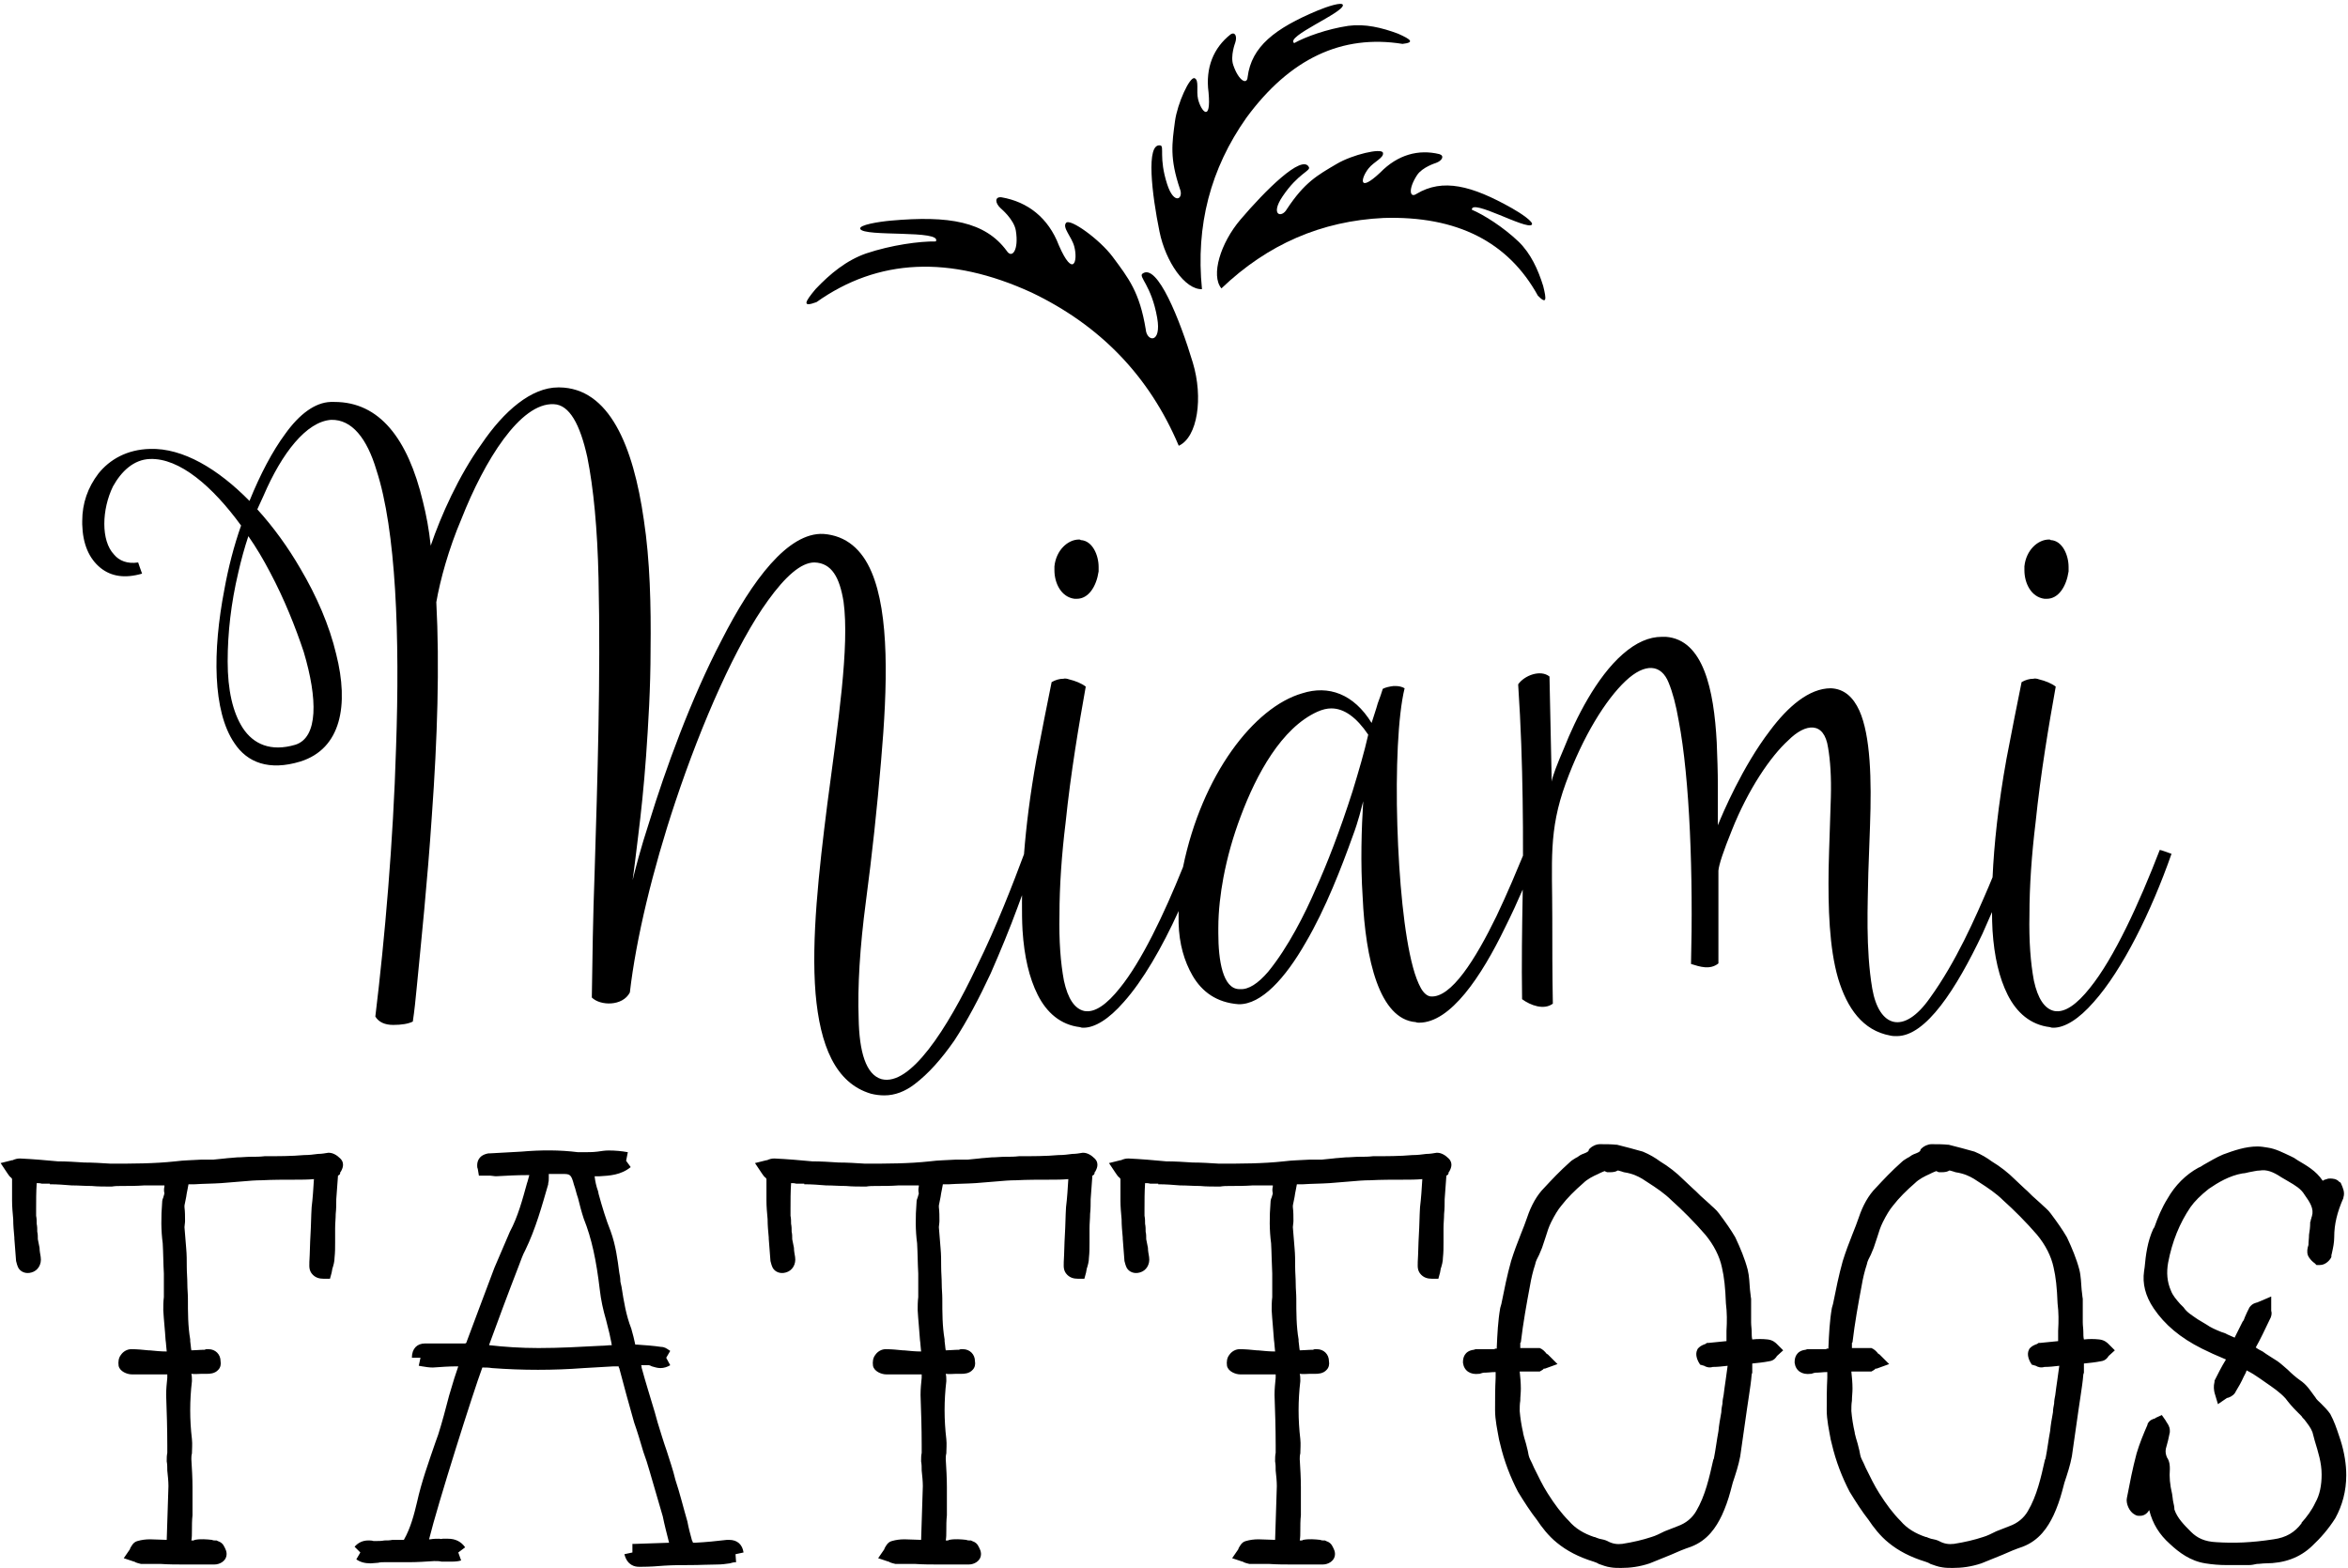 <?xml version="1.0" encoding="UTF-8" standalone="no"?>
<svg width="455px" height="304px" viewBox="0 0 455 304" version="1.1" xmlns="http://www.w3.org/2000/svg" xmlns:xlink="http://www.w3.org/1999/xlink" xmlns:sketch="http://www.bohemiancoding.com/sketch/ns">
    <!-- Generator: Sketch 3.3.2 (12043) - http://www.bohemiancoding.com/sketch -->
    <title>Miami Tattoos Logo Vector</title>
    <desc>Created with Sketch.</desc>
    <defs></defs>
    <g id="Page-1" stroke="none" stroke-width="1" fill="none" fill-rule="evenodd" sketch:type="MSPage">
        <g id="Miami-Tattoos-Logo-Vector" sketch:type="MSLayerGroup" fill="#000000">
            <path d="M228.423,86.408 C232.095,84.727 233.185,77.058 231.151,70.306 C228.677,62.069 224.243,50.89 221.393,53.045 C220.576,53.661 223.133,55.314 224.236,61.579 C225.136,66.681 222.233,66.27 222.028,63.864 C220.84,56.61 218.718,53.962 215.604,49.768 C213.11,46.428 207.395,42.283 206.593,43.193 C205.791,44.102 207.675,45.872 208.177,47.794 C208.913,50.588 207.985,53.995 205.193,47.562 C203.152,42.208 199.133,39.107 194.058,38.241 C192.727,38.095 192.788,39.358 193.948,40.407 C193.948,40.407 196.493,42.52 196.848,44.681 C197.465,48.499 196.105,50.214 195.085,48.626 C190.9,42.938 183.885,41.764 172.666,42.762 C170.312,42.971 166.39,43.6 166.698,44.363 C167.357,45.985 182.68,44.484 181.347,46.802 C178.217,46.75 172.754,47.48 167.846,49.125 C164.025,50.458 160.851,53.071 158.041,56.04 C155.902,58.598 155.417,59.601 158.224,58.563 C170.107,50.126 183.995,49.416 199.896,56.702 C213.22,63.079 222.716,72.91 228.423,86.408" id="Fill-1" sketch:type="MSShapeGroup"></path>
            <path d="M232.921,56.051 C229.66,56.169 225.895,50.786 224.693,44.913 C223.227,37.754 221.991,27.637 224.86,28.191 C225.675,28.347 224.512,30.559 226.176,35.712 C227.536,39.905 229.43,38.501 228.641,36.599 C226.645,30.671 227.113,27.865 227.687,23.528 C228.145,20.062 230.565,14.772 231.491,15.159 C232.415,15.542 231.775,17.587 232.166,19.228 C232.75,21.617 234.73,23.845 234.198,17.93 C233.549,13.114 235.187,9.254 238.439,6.685 C239.33,6.069 239.782,7.043 239.364,8.279 C239.364,8.279 238.38,10.837 238.979,12.603 C240.042,15.72 241.672,16.505 241.769,14.923 C242.512,9.043 247.03,5.506 255.369,2.024 C257.126,1.289 260.146,0.289 260.228,0.981 C260.397,2.453 248.945,7.107 250.79,8.354 C252.992,7.133 257.159,5.622 261.274,5.009 C264.51,4.571 267.781,5.354 270.934,6.535 C273.447,7.661 274.178,8.235 271.783,8.508 C260.065,6.623 249.957,11.328 241.52,22.837 C234.575,32.686 231.689,43.692 232.921,56.051" id="Fill-3" sketch:type="MSShapeGroup"></path>
            <path d="M236.691,55.902 C234.589,53.401 236.503,47.111 240.387,42.556 C245.122,36.991 252.319,29.782 253.64,32.39 C254.034,33.132 251.575,33.573 248.542,38.062 C246.078,41.714 248.349,42.345 249.362,40.552 C252.8,35.328 255.292,33.969 259.055,31.756 C262.062,29.977 267.718,28.64 267.986,29.603 C268.254,30.574 266.247,31.324 265.202,32.645 C263.674,34.57 263.145,37.508 267.469,33.443 C270.858,29.969 274.902,28.887 278.933,29.878 C279.964,30.197 279.468,31.156 278.251,31.589 C278.251,31.589 275.628,32.388 274.604,33.942 C272.81,36.697 273.198,38.472 274.5,37.574 C279.578,34.539 285.149,35.931 293.013,40.372 C294.672,41.304 297.32,43.073 296.827,43.561 C295.772,44.605 285.068,38.43 285.22,40.653 C287.533,41.637 291.289,43.992 294.304,46.871 C296.636,49.156 298.041,52.218 299.041,55.434 C299.714,58.117 299.711,59.042 298.019,57.323 C292.289,46.906 282.361,41.817 268.122,42.25 C256.095,42.826 245.655,47.324 236.691,55.902" id="Fill-5" sketch:type="MSShapeGroup"></path>
            <path d="M63.721,223.452 L63.61,223.452 C62.944,223.563 62.278,223.675 61.612,223.675 C60.724,223.785 59.947,223.896 59.059,223.896 L58.948,223.896 C56.506,224.118 53.842,224.118 51.4,224.118 L51.289,224.118 C50.401,224.229 49.513,224.229 48.625,224.229 C47.737,224.229 46.849,224.341 45.961,224.341 C45.073,224.451 44.296,224.451 43.519,224.562 C42.742,224.674 42.076,224.674 41.299,224.784 L38.968,224.784 C37.303,224.895 35.638,224.895 33.973,225.117 C29.866,225.561 25.759,225.561 21.43,225.561 C19.654,225.45 17.989,225.34 16.324,225.34 C14.659,225.228 12.883,225.117 11.218,225.117 C8.887,224.895 6.334,224.674 3.892,224.562 C3.337,224.562 3.004,224.674 2.671,224.784 C2.56,224.895 2.449,224.895 2.338,224.895 L0.118,225.45 L1.45,227.448 C1.672,227.781 1.894,228.114 2.227,228.337 C2.227,228.447 2.338,228.447 2.338,228.558 L2.338,231.111 L2.338,232.776 C2.338,233.887 2.449,235.107 2.56,236.328 C2.56,237.55 2.671,238.659 2.782,239.881 L2.782,240.102 C2.893,241.546 3.004,242.988 3.115,244.431 C3.226,244.876 3.337,245.319 3.559,245.764 C4.003,246.54 5.002,246.984 6.112,246.651 C7.333,246.318 8.11,245.098 7.888,243.654 C7.777,242.988 7.666,242.433 7.666,241.879 C7.555,241.323 7.444,240.768 7.333,240.214 C7.333,239.658 7.333,239.215 7.222,238.77 C7.222,238.216 7.222,237.771 7.111,237.217 C7.111,236.661 7.111,236.218 7,235.662 L7,234.33 C7,232.665 7,231.111 7.111,229.336 C7.444,229.336 7.777,229.336 8.11,229.446 L9.664,229.446 L9.664,229.557 C11.107,229.557 12.55,229.669 13.882,229.779 C15.214,229.779 16.435,229.89 17.767,229.89 C18.877,230.002 20.32,230.002 21.652,230.002 C22.318,229.89 22.873,229.89 23.539,229.89 C24.982,229.89 26.425,229.89 27.979,229.779 L31.864,229.779 L31.864,230.002 C31.753,230.445 31.753,230.889 31.864,231.334 L31.642,232.11 C31.531,232.332 31.42,232.665 31.42,233.109 C31.198,235.885 31.198,238.549 31.531,240.99 C31.642,242.878 31.642,244.876 31.753,246.873 L31.753,249.87 L31.753,251.425 C31.642,252.312 31.642,253.2 31.642,253.977 C31.753,255.975 31.975,257.862 32.086,259.75 C32.197,260.415 32.197,261.192 32.308,261.97 C31.198,261.97 30.088,261.858 28.978,261.747 L28.756,261.747 C27.646,261.637 26.647,261.525 25.426,261.525 C24.649,261.525 23.872,261.97 23.428,262.636 C22.984,263.19 22.873,263.968 22.984,264.744 C23.206,265.854 24.649,266.409 25.537,266.409 L31.975,266.409 L32.419,266.409 L32.419,267.075 C32.308,268.185 32.197,269.184 32.197,270.405 C32.308,273.514 32.419,276.844 32.419,280.174 L32.419,281.616 C32.308,282.172 32.308,282.615 32.308,283.171 L32.308,283.281 C32.419,283.837 32.419,284.391 32.419,285.057 C32.53,286.056 32.641,287.167 32.641,288.055 L32.308,298.488 C31.309,298.488 30.199,298.378 29.089,298.378 C28.201,298.378 27.424,298.488 26.647,298.711 C25.759,298.932 25.426,299.82 25.204,300.153 L25.204,300.265 L23.983,302.04 L25.981,302.706 C26.092,302.706 26.092,302.706 26.203,302.817 C26.425,302.929 26.869,303.039 27.313,303.15 L28.534,303.15 L28.867,303.15 L31.087,303.15 C32.752,303.262 34.306,303.262 35.971,303.262 L38.746,303.262 L41.521,303.262 C42.631,303.262 43.63,302.596 43.852,301.707 C44.074,300.819 43.63,300.153 43.408,299.71 C43.186,299.265 42.853,298.932 42.187,298.711 L41.965,298.599 L41.632,298.599 C41.521,298.599 41.299,298.599 41.077,298.488 C40.078,298.378 38.857,298.266 37.747,298.488 L37.525,298.599 L37.081,298.599 C37.192,298.045 37.192,297.379 37.192,296.713 C37.192,295.714 37.192,294.715 37.303,293.716 L37.303,293.604 L37.303,291.828 L37.303,288.276 C37.303,286.501 37.192,284.613 37.081,282.838 C37.081,282.505 37.081,282.172 37.192,281.727 C37.192,280.95 37.303,279.951 37.192,278.952 C36.748,275.179 36.748,271.515 37.192,267.741 L37.192,267.519 C37.192,267.186 37.192,266.742 37.081,266.299 C37.747,266.409 38.413,266.299 39.079,266.299 L40.189,266.299 C40.522,266.299 41.632,266.299 42.298,265.521 C42.742,265.077 42.853,264.411 42.742,263.856 C42.742,262.524 41.743,261.525 40.411,261.525 L39.967,261.525 L39.634,261.637 C38.746,261.637 37.858,261.747 37.081,261.747 C36.97,261.192 36.97,260.638 36.859,259.972 L36.859,259.639 C36.415,257.086 36.415,254.422 36.415,251.758 C36.415,250.759 36.304,249.87 36.304,248.871 C36.304,247.762 36.193,246.651 36.193,245.542 C36.193,244.32 36.193,243.211 36.082,241.989 L35.749,237.883 C35.749,237.55 35.86,237.105 35.86,236.661 C35.86,235.773 35.86,234.886 35.749,233.997 L35.749,233.664 L36.082,232 C36.193,231.111 36.415,230.335 36.526,229.557 L37.747,229.557 C39.412,229.446 41.188,229.446 42.853,229.336 C44.185,229.224 45.628,229.113 46.96,229.003 C48.181,228.891 49.513,228.78 50.734,228.78 C52.843,228.67 55.063,228.67 57.283,228.67 C58.393,228.67 59.614,228.67 60.835,228.558 C60.724,230.335 60.613,232.222 60.391,233.997 C60.28,235.773 60.28,237.55 60.169,239.325 C60.058,241.101 60.058,242.878 59.947,244.653 L59.947,244.876 C59.947,245.431 59.836,246.318 60.613,247.096 C61.168,247.65 61.834,247.872 62.722,247.872 L63.943,247.872 L64.276,246.651 C64.276,246.43 64.387,246.207 64.387,245.985 C64.609,245.319 64.831,244.543 64.831,243.765 C64.942,242.766 64.942,241.879 64.942,240.88 L64.942,238.104 C64.942,237.105 65.053,236.218 65.053,235.329 C65.164,234.33 65.164,233.331 65.164,232.443 L65.497,227.892 L65.83,227.671 L65.941,227.338 C65.941,227.226 65.941,227.115 66.052,227.115 C66.274,226.672 66.94,225.561 65.941,224.562 C65.275,223.896 64.498,223.452 63.721,223.452 L63.721,223.452 Z M141.31,298.488 L140.866,298.488 C138.979,298.711 136.87,298.932 134.65,299.044 L134.317,299.044 C134.206,298.932 134.206,298.711 134.095,298.599 C133.762,297.379 133.429,296.157 133.207,294.936 C132.43,292.272 131.764,289.497 130.876,286.834 C130.432,284.946 129.766,283.059 129.211,281.283 C128.545,279.396 127.99,277.51 127.435,275.733 L126.88,273.735 C125.992,270.738 125.104,267.964 124.327,265.077 L124.327,264.967 C124.327,264.855 124.327,264.744 124.216,264.634 L124.438,264.634 L125.104,264.634 L125.77,264.634 C125.881,264.634 126.103,264.744 126.325,264.855 C126.769,264.967 127.324,265.188 127.99,265.188 C128.656,265.188 129.322,264.967 129.877,264.634 L129.1,263.19 L129.877,261.858 C129.766,261.747 129.655,261.747 129.544,261.637 C129.211,261.414 128.767,261.081 128.101,261.081 C126.658,260.859 124.993,260.748 123.439,260.638 L123.328,260.638 L123.106,260.638 C122.884,259.639 122.662,258.64 122.329,257.529 C121.33,254.976 120.886,252.312 120.442,249.427 L120.22,248.428 C120.22,247.762 120.109,247.206 119.998,246.651 C119.665,244.098 119.332,241.434 118.333,238.659 C117.445,236.439 116.668,233.887 116.002,231.444 L115.891,230.889 C115.558,230.002 115.336,229.003 115.225,228.004 L116.224,228.004 C118.111,227.892 120.331,227.781 122.218,226.227 L121.33,225.007 L121.663,223.342 C120.442,223.119 119.221,223.009 118,223.009 L117.889,223.009 C117.223,223.009 116.557,223.119 115.78,223.23 C114.892,223.342 113.893,223.342 113.005,223.342 L112.006,223.342 C108.454,222.897 104.902,222.897 101.017,223.23 L95.023,223.563 L94.801,223.563 L94.69,223.563 C92.692,223.896 92.47,225.228 92.47,225.894 C92.47,226.116 92.47,226.339 92.581,226.56 L92.803,227.892 L94.135,227.892 L95.023,227.892 C95.356,227.892 95.689,228.004 96.133,228.004 C98.131,227.892 100.129,227.781 102.238,227.781 L102.571,227.781 C102.46,228.225 102.349,228.558 102.238,229.003 L102.127,229.336 C101.239,232.555 100.351,235.885 98.797,238.77 L95.8,245.764 C93.691,251.313 92.026,255.864 90.472,259.972 C90.361,260.415 90.25,260.415 90.028,260.415 L82.369,260.415 C80.815,260.415 79.816,261.414 79.816,263.19 L81.481,263.19 L81.148,264.744 C81.37,264.744 81.592,264.855 81.814,264.855 C82.48,264.967 83.146,265.077 83.812,265.077 L83.923,265.077 C85.477,264.967 87.031,264.855 88.474,264.855 L88.696,264.855 L88.807,264.855 C88.585,265.633 88.252,266.409 88.03,267.186 C87.697,268.297 87.364,269.406 87.031,270.516 C86.365,273.069 85.699,275.622 84.922,278.064 L84.367,279.618 C83.035,283.504 81.703,287.167 80.815,291.162 C80.26,293.493 79.594,296.157 78.262,298.488 L76.264,298.488 L76.042,298.488 C75.487,298.599 75.043,298.599 74.488,298.599 C73.933,298.711 73.378,298.711 72.823,298.711 L72.379,298.711 C72.046,298.599 71.713,298.599 71.38,298.599 C70.27,298.599 69.382,299.044 68.716,299.82 L69.826,300.931 L69.049,302.263 C69.826,302.817 70.714,303.039 71.824,303.039 C72.268,303.039 72.823,302.929 73.267,302.929 C73.711,302.817 74.044,302.817 74.377,302.817 L79.15,302.817 C80.815,302.817 82.48,302.706 84.145,302.596 C84.7,302.596 85.144,302.596 85.588,302.706 L87.031,302.706 C87.919,302.706 88.585,302.706 89.362,302.484 L88.807,300.931 L90.139,299.931 C89.362,298.821 88.252,298.266 86.809,298.266 L85.81,298.266 C85.588,298.266 85.477,298.378 85.144,298.266 C84.589,298.266 84.034,298.266 83.368,298.378 L83.146,298.378 C84.811,291.606 91.693,269.85 93.469,265.077 C94.024,265.077 94.69,265.077 95.356,265.188 C101.239,265.633 107.233,265.633 113.116,265.188 C115.003,265.077 116.89,264.967 118.888,264.855 L119.776,264.855 L119.887,264.855 C119.887,264.967 119.887,265.077 119.998,265.188 C120.886,268.63 121.885,272.181 122.884,275.733 C123.55,277.62 124.105,279.508 124.66,281.394 C125.104,282.615 125.548,283.947 125.881,285.169 L128.434,293.937 C128.767,295.602 129.211,297.267 129.655,299.044 C127.435,299.154 125.326,299.154 123.106,299.265 L122.551,299.265 L122.551,300.931 L120.997,301.264 C121.552,303.483 123.106,303.705 123.772,303.705 L124.438,303.705 C125.881,303.705 127.435,303.595 128.767,303.483 C130.543,303.372 132.208,303.372 133.873,303.372 C135.649,303.372 137.314,303.262 138.979,303.262 C139.867,303.262 140.644,303.15 141.421,303.039 C141.754,302.929 142.198,302.817 142.642,302.817 L142.531,301.264 L144.085,300.931 C143.863,299.377 142.864,298.488 141.31,298.488 L141.31,298.488 Z M106.345,227.559 L108.343,227.559 L108.898,227.559 C110.452,227.559 110.674,227.559 111.229,229.669 C111.562,230.556 111.673,231.334 112.006,232.222 C112.339,233.554 112.672,234.886 113.116,236.218 C114.67,240.102 115.558,244.32 116.224,249.981 C116.446,251.979 116.89,253.977 117.445,255.864 C117.667,256.753 117.889,257.64 118.111,258.528 C118.222,259.194 118.444,259.972 118.555,260.748 C117.889,260.748 117.223,260.859 116.557,260.859 C112.339,261.081 108.454,261.304 104.347,261.304 C100.906,261.304 97.687,261.081 94.801,260.748 L94.801,260.638 C96.466,256.087 98.353,250.98 100.462,245.542 C100.906,244.431 101.239,243.321 101.794,242.322 C103.792,238.216 105.013,233.775 106.234,229.557 L106.234,229.336 C106.345,229.003 106.345,228.67 106.345,228.337 L106.345,227.559 Z M209.908,223.452 L209.797,223.452 C209.131,223.563 208.465,223.675 207.799,223.675 C206.911,223.785 206.134,223.896 205.246,223.896 L205.135,223.896 C202.693,224.118 200.029,224.118 197.587,224.118 L197.476,224.118 C196.588,224.229 195.7,224.229 194.812,224.229 C193.924,224.229 193.036,224.341 192.148,224.341 C191.26,224.451 190.483,224.451 189.706,224.562 C188.929,224.674 188.263,224.674 187.486,224.784 L185.155,224.784 C183.49,224.895 181.825,224.895 180.16,225.117 C176.053,225.561 171.946,225.561 167.617,225.561 C165.841,225.45 164.176,225.34 162.511,225.34 C160.846,225.228 159.07,225.117 157.405,225.117 C155.074,224.895 152.521,224.674 150.079,224.562 C149.524,224.562 149.191,224.674 148.858,224.784 C148.747,224.895 148.636,224.895 148.525,224.895 L146.305,225.45 L147.637,227.448 C147.859,227.781 148.081,228.114 148.414,228.337 C148.414,228.447 148.525,228.447 148.525,228.558 L148.525,231.111 L148.525,232.776 C148.525,233.887 148.636,235.107 148.747,236.328 C148.747,237.55 148.858,238.659 148.969,239.881 L148.969,240.102 C149.08,241.546 149.191,242.988 149.302,244.431 C149.413,244.876 149.524,245.319 149.746,245.764 C150.19,246.54 151.189,246.984 152.299,246.651 C153.52,246.318 154.297,245.098 154.075,243.654 C153.964,242.988 153.853,242.433 153.853,241.879 L153.52,240.214 C153.52,239.658 153.52,239.215 153.409,238.77 C153.409,238.216 153.409,237.771 153.298,237.217 C153.298,236.661 153.298,236.218 153.187,235.662 L153.187,234.33 C153.187,232.665 153.187,231.111 153.298,229.336 C153.631,229.336 153.964,229.336 154.297,229.446 L155.851,229.446 L155.851,229.557 C157.294,229.557 158.737,229.669 160.069,229.779 C161.401,229.779 162.622,229.89 163.954,229.89 C165.064,230.002 166.507,230.002 167.839,230.002 C168.505,229.89 169.06,229.89 169.726,229.89 C171.169,229.89 172.612,229.89 174.166,229.779 L178.051,229.779 L178.051,230.002 C177.94,230.445 177.94,230.889 178.051,231.334 L177.829,232.11 C177.718,232.332 177.607,232.665 177.607,233.109 C177.385,235.885 177.385,238.549 177.718,240.99 C177.829,242.878 177.829,244.876 177.94,246.873 L177.94,249.87 L177.94,251.425 C177.829,252.312 177.829,253.2 177.829,253.977 C177.94,255.975 178.162,257.862 178.273,259.75 C178.384,260.415 178.384,261.192 178.495,261.97 C177.385,261.97 176.275,261.858 175.165,261.747 L174.943,261.747 C173.833,261.637 172.834,261.525 171.613,261.525 C170.836,261.525 170.059,261.97 169.615,262.636 C169.171,263.19 169.06,263.968 169.171,264.744 C169.393,265.854 170.836,266.409 171.724,266.409 L178.162,266.409 L178.606,266.409 L178.606,267.075 C178.495,268.185 178.384,269.184 178.384,270.405 C178.495,273.514 178.606,276.844 178.606,280.174 L178.606,281.616 C178.495,282.172 178.495,282.615 178.495,283.171 L178.495,283.281 C178.606,283.837 178.606,284.391 178.606,285.057 C178.717,286.056 178.828,287.167 178.828,288.055 L178.495,298.488 C177.496,298.488 176.386,298.378 175.276,298.378 C174.388,298.378 173.611,298.488 172.834,298.711 C171.946,298.932 171.613,299.82 171.391,300.153 L171.391,300.265 L170.17,302.04 L172.168,302.706 C172.279,302.706 172.279,302.706 172.39,302.817 C172.612,302.929 173.056,303.039 173.5,303.15 L174.721,303.15 L175.054,303.15 L177.274,303.15 C178.939,303.262 180.493,303.262 182.158,303.262 L184.933,303.262 L187.708,303.262 C188.818,303.262 189.817,302.596 190.039,301.707 C190.261,300.819 189.817,300.153 189.595,299.71 C189.373,299.265 189.04,298.932 188.374,298.711 L188.152,298.599 L187.819,298.599 C187.708,298.599 187.486,298.599 187.264,298.488 C186.265,298.378 185.044,298.266 183.934,298.488 L183.712,298.599 L183.268,298.599 C183.379,298.045 183.379,297.379 183.379,296.713 C183.379,295.714 183.379,294.715 183.49,293.716 L183.49,293.604 L183.49,291.828 L183.49,288.276 C183.49,286.501 183.379,284.613 183.268,282.838 C183.268,282.505 183.268,282.172 183.379,281.727 C183.379,280.95 183.49,279.951 183.379,278.952 C182.935,275.179 182.935,271.515 183.379,267.741 L183.379,267.519 C183.379,267.186 183.379,266.742 183.268,266.299 C183.934,266.409 184.6,266.299 185.266,266.299 L186.376,266.299 C186.709,266.299 187.819,266.299 188.485,265.521 C188.929,265.077 189.04,264.411 188.929,263.856 C188.929,262.524 187.93,261.525 186.598,261.525 L186.154,261.525 L185.821,261.637 C184.933,261.637 184.045,261.747 183.268,261.747 C183.157,261.192 183.157,260.638 183.046,259.972 L183.046,259.639 C182.602,257.086 182.602,254.422 182.602,251.758 C182.602,250.759 182.491,249.87 182.491,248.871 C182.491,247.762 182.38,246.651 182.38,245.542 C182.38,244.32 182.38,243.211 182.269,241.989 L181.936,237.883 C181.936,237.55 182.047,237.105 182.047,236.661 C182.047,235.773 182.047,234.886 181.936,233.997 L181.936,233.664 L182.269,232 C182.38,231.111 182.602,230.335 182.713,229.557 L183.934,229.557 C185.599,229.446 187.375,229.446 189.04,229.336 C190.372,229.224 191.815,229.113 193.147,229.003 C194.368,228.891 195.7,228.78 196.921,228.78 C199.03,228.67 201.25,228.67 203.47,228.67 C204.58,228.67 205.801,228.67 207.022,228.558 C206.911,230.335 206.8,232.222 206.578,233.997 C206.467,235.773 206.467,237.55 206.356,239.325 C206.245,241.101 206.245,242.878 206.134,244.653 L206.134,244.876 C206.134,245.431 206.023,246.318 206.8,247.096 C207.355,247.65 208.021,247.872 208.909,247.872 L210.13,247.872 L210.463,246.651 C210.463,246.43 210.574,246.207 210.574,245.985 C210.796,245.319 211.018,244.543 211.018,243.765 C211.129,242.766 211.129,241.879 211.129,240.88 L211.129,238.104 C211.129,237.105 211.24,236.218 211.24,235.329 C211.351,234.33 211.351,233.331 211.351,232.443 L211.684,227.892 L212.017,227.671 L212.128,227.338 C212.128,227.226 212.128,227.115 212.239,227.115 C212.461,226.672 213.127,225.561 212.128,224.562 C211.462,223.896 210.685,223.452 209.908,223.452 L209.908,223.452 Z M278.506,223.452 L278.395,223.452 C277.729,223.563 277.063,223.675 276.397,223.675 C275.509,223.785 274.732,223.896 273.844,223.896 L273.733,223.896 C271.29,224.118 268.627,224.118 266.185,224.118 L266.074,224.118 C265.186,224.229 264.298,224.229 263.409,224.229 C262.522,224.229 261.634,224.341 260.745,224.341 C259.858,224.451 259.08,224.451 258.304,224.562 C257.527,224.674 256.861,224.674 256.084,224.784 L253.753,224.784 C252.088,224.895 250.423,224.895 248.758,225.117 C244.651,225.561 240.544,225.561 236.215,225.561 C234.439,225.45 232.774,225.34 231.109,225.34 C229.444,225.228 227.668,225.117 226.003,225.117 C223.672,224.895 221.119,224.674 218.677,224.562 C218.122,224.562 217.789,224.674 217.456,224.784 C217.345,224.895 217.234,224.895 217.123,224.895 L214.903,225.45 L216.235,227.448 C216.457,227.781 216.679,228.114 217.012,228.337 C217.012,228.447 217.123,228.447 217.123,228.558 L217.123,231.111 L217.123,232.776 C217.123,233.887 217.234,235.107 217.345,236.328 C217.345,237.55 217.456,238.659 217.567,239.881 L217.567,240.102 C217.678,241.546 217.789,242.988 217.9,244.431 C218.011,244.876 218.122,245.319 218.344,245.764 C218.788,246.54 219.787,246.984 220.897,246.651 C222.118,246.318 222.895,245.098 222.673,243.654 C222.562,242.988 222.451,242.433 222.451,241.879 L222.118,240.214 C222.118,239.658 222.118,239.215 222.007,238.77 C222.007,238.216 222.007,237.771 221.896,237.217 C221.896,236.661 221.896,236.218 221.785,235.662 L221.785,234.33 C221.785,232.665 221.785,231.111 221.896,229.336 C222.229,229.336 222.562,229.336 222.895,229.446 L224.449,229.446 L224.449,229.557 C225.892,229.557 227.335,229.669 228.666,229.779 C229.998,229.779 231.22,229.89 232.552,229.89 C233.661,230.002 235.105,230.002 236.437,230.002 C237.103,229.89 237.658,229.89 238.324,229.89 C239.767,229.89 241.21,229.89 242.764,229.779 L246.649,229.779 L246.649,230.002 C246.537,230.445 246.537,230.889 246.649,231.334 L246.427,232.11 C246.316,232.332 246.204,232.665 246.204,233.109 C245.983,235.885 245.983,238.549 246.316,240.99 C246.427,242.878 246.427,244.876 246.537,246.873 L246.537,249.87 L246.537,251.425 C246.427,252.312 246.427,253.2 246.427,253.977 C246.537,255.975 246.76,257.862 246.87,259.75 C246.982,260.415 246.982,261.192 247.093,261.97 C245.983,261.97 244.872,261.858 243.763,261.747 L243.54,261.747 C242.431,261.637 241.432,261.525 240.211,261.525 C239.434,261.525 238.657,261.97 238.213,262.636 C237.769,263.19 237.658,263.968 237.769,264.744 C237.991,265.854 239.434,266.409 240.322,266.409 L246.76,266.409 L247.203,266.409 L247.203,267.075 C247.093,268.185 246.982,269.184 246.982,270.405 C247.093,273.514 247.203,276.844 247.203,280.174 L247.203,281.616 C247.093,282.172 247.093,282.615 247.093,283.171 L247.093,283.281 C247.203,283.837 247.203,284.391 247.203,285.057 C247.315,286.056 247.426,287.167 247.426,288.055 L247.093,298.488 C246.094,298.488 244.984,298.378 243.873,298.378 C242.986,298.378 242.209,298.488 241.432,298.711 C240.544,298.932 240.211,299.82 239.989,300.153 L239.989,300.265 L238.768,302.04 L240.766,302.706 C240.877,302.706 240.877,302.706 240.988,302.817 C241.21,302.929 241.654,303.039 242.098,303.15 L243.319,303.15 L243.652,303.15 L245.871,303.15 C247.536,303.262 249.091,303.262 250.756,303.262 L253.531,303.262 L256.306,303.262 C257.415,303.262 258.414,302.596 258.637,301.707 C258.859,300.819 258.414,300.153 258.193,299.71 C257.971,299.265 257.638,298.932 256.972,298.711 L256.75,298.599 L256.416,298.599 C256.306,298.599 256.084,298.599 255.862,298.488 C254.863,298.378 253.642,298.266 252.532,298.488 L252.31,298.599 L251.866,298.599 C251.977,298.045 251.977,297.379 251.977,296.713 C251.977,295.714 251.977,294.715 252.088,293.716 L252.088,293.604 L252.088,291.828 L252.088,288.276 C252.088,286.501 251.977,284.613 251.866,282.838 C251.866,282.505 251.866,282.172 251.977,281.727 C251.977,280.95 252.088,279.951 251.977,278.952 C251.533,275.179 251.533,271.515 251.977,267.741 L251.977,267.519 C251.977,267.186 251.977,266.742 251.866,266.299 C252.532,266.409 253.198,266.299 253.864,266.299 L254.974,266.299 C255.307,266.299 256.416,266.299 257.082,265.521 C257.527,265.077 257.638,264.411 257.527,263.856 C257.527,262.524 256.528,261.525 255.196,261.525 L254.752,261.525 L254.419,261.637 C253.531,261.637 252.643,261.747 251.866,261.747 C251.755,261.192 251.755,260.638 251.644,259.972 L251.644,259.639 C251.2,257.086 251.2,254.422 251.2,251.758 C251.2,250.759 251.089,249.87 251.089,248.871 C251.089,247.762 250.978,246.651 250.978,245.542 C250.978,244.32 250.978,243.211 250.867,241.989 L250.533,237.883 C250.533,237.55 250.645,237.105 250.645,236.661 C250.645,235.773 250.645,234.886 250.533,233.997 L250.533,233.664 L250.867,232 C250.978,231.111 251.2,230.335 251.311,229.557 L252.532,229.557 C254.197,229.446 255.973,229.446 257.638,229.336 C258.97,229.224 260.412,229.113 261.744,229.003 C262.966,228.891 264.298,228.78 265.519,228.78 C267.628,228.67 269.848,228.67 272.068,228.67 C273.178,228.67 274.399,228.67 275.619,228.558 C275.509,230.335 275.398,232.222 275.176,233.997 C275.065,235.773 275.065,237.55 274.953,239.325 C274.843,241.101 274.843,242.878 274.732,244.653 L274.732,244.876 C274.732,245.431 274.62,246.318 275.398,247.096 C275.952,247.65 276.618,247.872 277.507,247.872 L278.728,247.872 L279.061,246.651 C279.061,246.43 279.172,246.207 279.172,245.985 C279.394,245.319 279.616,244.543 279.616,243.765 C279.727,242.766 279.727,241.879 279.727,240.88 L279.727,238.104 C279.727,237.105 279.838,236.218 279.838,235.329 C279.949,234.33 279.949,233.331 279.949,232.443 L280.282,227.892 L280.615,227.671 L280.726,227.338 C280.726,227.226 280.726,227.115 280.837,227.115 C281.059,226.672 281.725,225.561 280.726,224.562 C280.06,223.896 279.283,223.452 278.506,223.452 L278.506,223.452 Z M342.553,259.639 C341.554,259.527 340.555,259.527 339.556,259.639 C339.445,259.194 339.445,258.64 339.445,258.195 C339.445,257.529 339.334,256.974 339.334,256.308 L339.334,251.979 L339.334,251.758 C339.223,251.202 339.223,250.647 339.112,249.981 C339,248.761 339,247.429 338.668,246.097 C338.113,243.987 337.225,241.879 336.337,239.991 L336.226,239.769 C335.449,238.437 334.45,236.994 333.117,235.219 C332.563,234.441 331.785,233.887 331.119,233.221 C330.786,232.888 330.343,232.555 330.01,232.222 C329.344,231.667 328.788,231.001 328.122,230.445 C327.568,229.89 326.902,229.336 326.236,228.67 C324.904,227.338 323.35,226.116 321.685,225.117 C320.797,224.451 319.687,223.785 318.355,223.23 C316.801,222.786 315.136,222.343 313.36,221.898 L313.248,221.898 C312.25,221.787 311.14,221.787 310.03,221.787 C309.253,221.787 308.476,222.231 308.143,222.564 L307.921,222.786 L307.81,223.119 C307.699,223.23 307.588,223.342 307.033,223.563 C306.7,223.675 306.478,223.785 306.256,223.896 L305.923,224.118 C305.812,224.229 305.59,224.341 305.367,224.451 C305.034,224.674 304.591,224.895 304.258,225.228 C302.26,227.005 300.705,228.67 299.263,230.223 C297.82,231.667 296.71,233.664 295.933,235.995 C295.6,236.994 295.156,238.104 294.712,239.215 C294.046,240.88 293.38,242.655 292.825,244.431 C292.048,247.206 291.492,249.981 290.938,252.757 L290.716,253.533 C290.272,256.087 290.16,258.64 290.05,261.081 L290.05,261.414 L289.717,261.414 L289.606,261.525 L286.164,261.525 L285.943,261.525 L285.61,261.637 C283.723,261.858 283.5,263.302 283.5,263.968 L283.5,264.189 C283.723,265.743 284.944,266.52 286.609,266.299 L286.72,266.299 C287.053,266.187 287.386,266.076 287.608,266.076 L287.829,266.076 C288.385,266.076 288.94,265.966 289.606,265.966 L289.827,265.966 L289.827,267.075 C289.717,269.184 289.717,271.294 289.717,273.292 C289.717,275.289 290.16,277.177 290.493,279.063 L290.716,279.951 C291.492,283.281 292.714,286.39 294.157,289.164 C295.378,291.162 296.599,293.05 297.82,294.603 C298.707,295.935 300.039,297.712 301.704,299.044 C303.592,300.598 305.923,301.818 308.809,302.706 C309.142,302.817 309.475,302.929 309.808,303.15 C310.474,303.372 311.25,303.705 312.139,303.816 C312.805,303.928 313.471,303.928 314.137,303.928 C315.912,303.928 317.689,303.705 319.687,303.039 C321.019,302.484 322.462,301.93 323.794,301.375 C325.015,300.819 326.347,300.265 327.679,299.82 C330.898,298.599 332.563,296.047 333.673,293.716 C334.339,292.272 334.894,290.719 335.338,289.054 C335.449,288.498 335.671,287.943 335.782,287.389 C336.337,285.723 336.892,284.058 337.225,282.282 C337.669,279.175 338.113,275.955 338.557,272.959 L338.89,270.738 C339.112,269.184 339.334,267.852 339.445,266.409 L339.556,266.076 L339.556,264.301 C340.665,264.189 341.776,264.078 342.886,263.856 C343.774,263.745 344.218,263.079 344.328,262.857 L345.55,261.747 L344.328,260.526 C344.107,260.305 343.552,259.75 342.553,259.639 L342.553,259.639 Z M322.573,296.823 C321.685,297.267 320.797,297.712 320.02,297.933 C318.355,298.488 316.468,298.932 314.359,299.265 C313.36,299.377 312.472,299.265 311.473,298.711 C311.029,298.488 310.474,298.378 309.919,298.266 C309.586,298.155 309.253,298.045 309.031,297.933 L308.92,297.933 C306.922,297.267 305.257,296.268 304.035,294.825 C302.593,293.383 301.261,291.606 299.929,289.497 C298.93,287.943 298.153,286.278 297.265,284.503 C297.043,283.947 296.71,283.281 296.488,282.838 C296.266,282.393 296.155,281.839 296.044,281.173 C295.933,280.728 295.822,280.284 295.711,279.841 C295.489,279.063 295.267,278.397 295.156,277.843 L295.156,277.731 C294.823,276.288 294.601,274.846 294.49,273.514 C294.49,272.848 294.49,272.181 294.601,271.515 C294.601,270.738 294.712,269.962 294.712,269.184 C294.712,267.964 294.601,266.965 294.49,265.854 L298.041,265.854 L298.375,265.854 C298.707,265.633 299.04,265.521 299.152,265.3 L299.373,265.3 L301.816,264.411 L299.929,262.524 C299.818,262.524 299.818,262.413 299.706,262.413 C299.373,261.97 298.93,261.525 298.375,261.304 L298.041,261.304 L294.601,261.304 L294.601,260.305 L294.712,260.193 C295.156,256.42 295.822,252.757 296.488,249.204 C296.71,247.872 297.043,246.43 297.487,245.098 C297.598,244.431 297.931,243.877 298.264,243.211 C298.486,242.766 298.597,242.322 298.819,241.879 C299.04,241.213 299.263,240.547 299.485,239.881 C299.818,238.77 300.151,237.771 300.595,236.884 C301.261,235.552 301.927,234.441 302.593,233.664 C303.702,232.222 305.146,230.778 306.811,229.336 C307.588,228.558 308.698,228.004 309.697,227.559 L310.141,227.338 C310.474,227.226 310.807,227.005 311.029,227.005 L311.14,227.115 L311.473,227.226 L311.916,227.226 C312.694,227.226 313.138,227.115 313.471,226.893 L313.581,226.893 C314.026,227.005 314.359,227.115 314.692,227.226 C315.469,227.338 316.245,227.559 316.801,227.781 C317.91,228.225 318.688,228.78 319.354,229.224 C320.908,230.223 322.573,231.334 323.905,232.665 C326.014,234.553 328.345,236.884 330.453,239.325 C332.118,241.323 333.229,243.544 333.673,245.652 C334.117,247.539 334.339,249.648 334.45,252.645 C334.672,254.422 334.672,256.087 334.561,257.973 L334.561,259.75 L334.561,259.972 L334.45,259.972 L331.119,260.305 L330.786,260.305 L330.453,260.526 C330.12,260.638 329.566,260.859 329.233,261.192 L329.011,261.414 L328.9,261.637 C328.455,262.524 328.9,263.523 329.121,263.968 L329.454,264.522 L330.232,264.744 C330.565,264.967 331.231,265.188 331.897,264.967 C332.896,264.967 333.783,264.855 334.783,264.744 C334.561,266.632 334.228,268.518 334.006,270.405 C333.895,270.961 333.783,271.515 333.783,272.07 C333.673,272.626 333.562,273.181 333.562,273.735 C333.34,274.956 333.117,276.178 333.007,277.398 C332.674,279.175 332.451,281.061 332.118,282.726 L332.008,282.948 C331.231,286.39 330.453,289.941 328.678,292.938 C327.901,294.27 326.68,295.269 325.125,295.824 C324.238,296.157 323.461,296.49 322.573,296.823 L322.573,296.823 Z M406.822,259.639 C405.823,259.527 404.824,259.527 403.825,259.639 C403.714,259.194 403.714,258.64 403.714,258.195 C403.714,257.529 403.603,256.974 403.603,256.308 L403.603,251.979 L403.603,251.758 C403.492,251.202 403.492,250.647 403.381,249.981 C403.27,248.761 403.27,247.429 402.937,246.097 C402.382,243.987 401.493,241.879 400.606,239.991 L400.494,239.769 C399.718,238.437 398.719,236.994 397.387,235.219 C396.831,234.441 396.055,233.887 395.389,233.221 C395.056,232.888 394.612,232.555 394.279,232.222 C393.613,231.667 393.058,231.001 392.392,230.445 C391.837,229.89 391.171,229.336 390.505,228.67 C389.173,227.338 387.618,226.116 385.953,225.117 C385.066,224.451 383.955,223.785 382.623,223.23 C381.07,222.786 379.405,222.343 377.629,221.898 L377.518,221.898 C376.519,221.787 375.408,221.787 374.299,221.787 C373.522,221.787 372.744,222.231 372.411,222.564 L372.19,222.786 L372.078,223.119 C371.968,223.23 371.857,223.342 371.302,223.563 C370.969,223.675 370.746,223.785 370.525,223.896 L370.192,224.118 C370.08,224.229 369.859,224.341 369.637,224.451 C369.304,224.674 368.86,224.895 368.527,225.228 C366.529,227.005 364.975,228.67 363.532,230.223 C362.089,231.667 360.979,233.664 360.201,235.995 C359.868,236.994 359.425,238.104 358.981,239.215 C358.315,240.88 357.649,242.655 357.094,244.431 C356.317,247.206 355.762,249.981 355.206,252.757 L354.985,253.533 C354.54,256.087 354.43,258.64 354.319,261.081 L354.319,261.414 L353.986,261.414 L353.875,261.525 L350.434,261.525 L350.212,261.525 L349.879,261.637 C347.992,261.858 347.77,263.302 347.77,263.968 L347.77,264.189 C347.992,265.743 349.213,266.52 350.878,266.299 L350.989,266.299 C351.322,266.187 351.655,266.076 351.877,266.076 L352.099,266.076 C352.654,266.076 353.209,265.966 353.875,265.966 L354.097,265.966 L354.097,267.075 C353.986,269.184 353.986,271.294 353.986,273.292 C353.986,275.289 354.43,277.177 354.763,279.063 L354.985,279.951 C355.762,283.281 356.983,286.39 358.426,289.164 C359.647,291.162 360.867,293.05 362.089,294.603 C362.977,295.935 364.309,297.712 365.974,299.044 C367.861,300.598 370.192,301.818 373.077,302.706 C373.41,302.817 373.743,302.929 374.076,303.15 C374.742,303.372 375.52,303.705 376.408,303.816 C377.074,303.928 377.74,303.928 378.406,303.928 C380.182,303.928 381.957,303.705 383.955,303.039 C385.287,302.484 386.731,301.93 388.063,301.375 C389.283,300.819 390.616,300.265 391.948,299.82 C395.166,298.599 396.831,296.047 397.942,293.716 C398.608,292.272 399.162,290.719 399.607,289.054 C399.718,288.498 399.94,287.943 400.051,287.389 C400.606,285.723 401.16,284.058 401.493,282.282 C401.938,279.175 402.382,275.955 402.825,272.959 L403.158,270.738 C403.381,269.184 403.603,267.852 403.714,266.409 L403.825,266.076 L403.825,264.301 C404.935,264.189 406.045,264.078 407.155,263.856 C408.043,263.745 408.487,263.079 408.598,262.857 L409.819,261.747 L408.598,260.526 C408.375,260.305 407.821,259.75 406.822,259.639 L406.822,259.639 Z M386.842,296.823 C385.953,297.267 385.066,297.712 384.288,297.933 C382.623,298.488 380.737,298.932 378.628,299.265 C377.629,299.377 376.741,299.265 375.742,298.711 C375.298,298.488 374.742,298.378 374.188,298.266 C373.855,298.155 373.522,298.045 373.3,297.933 L373.189,297.933 C371.191,297.267 369.526,296.268 368.305,294.825 C366.862,293.383 365.53,291.606 364.198,289.497 C363.199,287.943 362.422,286.278 361.533,284.503 C361.312,283.947 360.979,283.281 360.757,282.838 C360.534,282.393 360.424,281.839 360.313,281.173 C360.201,280.728 360.091,280.284 359.98,279.841 C359.758,279.063 359.535,278.397 359.425,277.843 L359.425,277.731 C359.092,276.288 358.869,274.846 358.759,273.514 C358.759,272.848 358.759,272.181 358.869,271.515 C358.869,270.738 358.981,269.962 358.981,269.184 C358.981,267.964 358.869,266.965 358.759,265.854 L362.311,265.854 L362.644,265.854 C362.977,265.633 363.31,265.521 363.421,265.3 L363.643,265.3 L366.085,264.411 L364.198,262.524 C364.087,262.524 364.087,262.413 363.976,262.413 C363.643,261.97 363.199,261.525 362.644,261.304 L362.311,261.304 L358.869,261.304 L358.869,260.305 L358.981,260.193 C359.425,256.42 360.091,252.757 360.757,249.204 C360.979,247.872 361.312,246.43 361.756,245.098 C361.867,244.431 362.2,243.877 362.533,243.211 C362.755,242.766 362.866,242.322 363.088,241.879 C363.31,241.213 363.532,240.547 363.754,239.881 C364.087,238.77 364.42,237.771 364.864,236.884 C365.53,235.552 366.196,234.441 366.862,233.664 C367.972,232.222 369.414,230.778 371.079,229.336 C371.857,228.558 372.967,228.004 373.966,227.559 L374.409,227.338 C374.742,227.226 375.075,227.005 375.298,227.005 L375.408,227.115 L375.742,227.226 L376.186,227.226 C376.963,227.226 377.407,227.115 377.74,226.893 L377.851,226.893 C378.295,227.005 378.628,227.115 378.961,227.226 C379.738,227.338 380.515,227.559 381.07,227.781 C382.18,228.225 382.956,228.78 383.622,229.224 C385.177,230.223 386.842,231.334 388.174,232.665 C390.283,234.553 392.614,236.884 394.723,239.325 C396.388,241.323 397.497,243.544 397.942,245.652 C398.386,247.539 398.608,249.648 398.719,252.645 C398.941,254.422 398.941,256.087 398.829,257.973 L398.829,259.75 L398.829,259.972 L398.719,259.972 L395.389,260.305 L395.056,260.305 L394.723,260.526 C394.39,260.638 393.835,260.859 393.502,261.192 L393.28,261.414 L393.169,261.637 C392.725,262.524 393.169,263.523 393.391,263.968 L393.724,264.522 L394.5,264.744 C394.834,264.967 395.5,265.188 396.165,264.967 C397.164,264.967 398.053,264.855 399.052,264.744 C398.829,266.632 398.496,268.518 398.275,270.405 C398.163,270.961 398.053,271.515 398.053,272.07 C397.942,272.626 397.83,273.181 397.83,273.735 C397.609,274.956 397.387,276.178 397.276,277.398 C396.943,279.175 396.721,281.061 396.388,282.726 L396.277,282.948 C395.5,286.39 394.723,289.941 392.947,292.938 C392.17,294.27 390.949,295.269 389.395,295.824 C388.507,296.157 387.73,296.49 386.842,296.823 L386.842,296.823 Z M453.22,278.176 C452.776,276.844 452.331,275.512 451.555,274.068 C451,273.292 450.445,272.736 449.779,272.07 C449.335,271.627 448.891,271.294 448.669,270.849 L448.336,270.405 C447.67,269.517 447.004,268.407 445.672,267.519 C444.895,266.965 444.117,266.299 443.341,265.521 C442.675,264.967 442.119,264.411 441.343,263.856 C440.344,263.19 439.345,262.636 438.456,261.97 C438.013,261.747 437.569,261.525 437.125,261.192 C437.569,260.415 438.013,259.527 438.456,258.64 C438.901,257.64 439.455,256.641 439.9,255.642 L440.011,255.421 C440.233,254.865 440.233,254.422 440.121,254.089 L440.121,253.756 L440.121,251.313 L437.79,252.312 C437.68,252.312 437.68,252.312 437.569,252.424 C437.125,252.534 436.459,252.645 435.904,253.423 C435.571,254.089 435.238,254.755 435.016,255.309 C434.905,255.642 434.794,255.975 434.572,256.197 L433.018,259.306 C432.907,259.194 432.796,259.194 432.574,259.084 C432.241,258.973 431.908,258.751 431.575,258.64 C431.242,258.418 430.798,258.306 430.465,258.195 C429.355,257.752 428.356,257.307 427.578,256.753 C427.024,256.42 426.469,256.087 425.913,255.754 C424.804,254.976 423.805,254.422 423.139,253.423 L422.473,252.757 C421.696,251.868 421.03,251.092 420.697,250.203 C419.92,248.428 419.809,246.651 420.142,244.764 C420.919,240.657 422.362,237.105 424.471,233.997 C425.247,232.888 426.469,231.667 428.023,230.445 C429.799,229.224 432.019,227.892 434.572,227.448 C434.905,227.448 435.349,227.338 435.793,227.226 C436.57,227.115 437.236,226.893 437.902,226.893 C439.234,226.672 440.454,227.115 442.119,228.225 C442.564,228.447 443.008,228.78 443.451,229.003 C444.783,229.779 445.894,230.445 446.56,231.556 C447.67,233.109 448.447,234.33 448.003,235.773 C447.892,235.995 447.892,236.328 447.781,236.439 L447.781,236.661 L447.67,236.884 L447.67,237.105 C447.67,237.883 447.559,238.659 447.448,239.325 C447.448,239.991 447.337,240.657 447.337,241.323 C447.115,241.989 447.004,242.655 447.226,243.321 C447.559,244.098 448.225,244.653 448.558,244.876 L448.891,245.209 L449.557,245.209 C450.556,245.209 451.332,244.431 451.665,243.877 L451.777,243.654 L451.777,243.432 C451.777,243.211 451.888,242.988 451.888,242.878 C452.11,241.879 452.331,240.88 452.331,239.769 C452.331,237.327 452.887,234.996 454.108,232.222 L454.108,232.11 C454.441,231.111 453.996,230.223 453.663,229.446 L453.553,229.224 L453.33,229.113 C452.776,228.447 451.888,228.447 451.555,228.447 C451.332,228.447 451.111,228.447 450.889,228.558 C450.556,228.67 450.334,228.67 450.112,228.891 C448.78,226.893 446.893,225.894 445.228,224.895 C445.006,224.784 444.783,224.562 444.562,224.451 L443.896,224.118 C442.452,223.452 441.01,222.676 439.455,222.453 C438.789,222.343 438.123,222.231 437.457,222.231 C435.127,222.231 432.907,223.009 430.798,223.785 C429.466,224.341 428.244,225.117 427.024,225.783 C426.691,226.006 426.358,226.227 426.025,226.339 C423.582,227.671 421.474,229.779 420.031,232.332 C418.921,234.108 418.144,235.995 417.478,237.883 L417.256,238.216 C416.146,240.657 415.813,243.211 415.591,245.652 L415.48,246.43 C415.147,248.761 415.701,251.202 417.367,253.644 C419.476,256.753 422.473,259.306 426.691,261.414 C428.023,262.08 429.466,262.746 431.353,263.523 C430.465,264.967 429.799,266.299 429.133,267.631 L429.133,267.852 C428.91,268.74 429.022,269.406 429.133,269.962 L429.799,272.181 L431.575,270.961 L431.686,270.961 C432.019,270.849 432.685,270.628 433.129,269.962 L433.24,269.739 C433.795,268.851 434.35,267.852 434.794,266.853 C435.016,266.409 435.238,266.076 435.349,265.633 C436.237,266.076 437.125,266.632 437.902,267.186 C438.235,267.408 438.679,267.741 439.012,267.964 C440.454,268.963 441.786,269.85 442.897,271.071 C443.563,271.96 444.229,272.736 445.006,273.514 L446.005,274.513 C446.116,274.734 446.338,274.956 446.56,275.179 C447.226,276.066 447.781,276.732 448.114,277.62 C448.225,278.176 448.447,278.73 448.558,279.285 C449.224,281.506 449.89,283.504 449.89,285.835 C449.89,287.832 449.557,289.72 448.669,291.273 C448.003,292.717 447.004,294.049 446.005,295.158 L446.005,295.269 C444.673,297.046 443.008,298.045 440.566,298.378 C436.237,299.044 432.907,299.154 429.466,298.932 C427.245,298.821 425.803,298.155 424.581,296.934 C423.25,295.602 421.918,294.27 421.363,292.605 C421.363,292.161 421.252,291.606 421.141,291.162 C421.03,290.719 421.03,290.163 420.919,289.608 C420.475,287.722 420.364,286.278 420.475,284.836 L420.475,284.613 C420.475,284.28 420.475,283.281 419.92,282.505 C419.698,281.949 419.587,281.506 419.698,280.84 C420.031,279.729 420.253,278.73 420.475,277.62 L420.475,277.287 C420.475,276.511 420.031,275.955 419.809,275.622 C419.809,275.512 419.698,275.512 419.698,275.4 L418.921,274.29 L417.7,274.846 L417.589,274.956 C417.145,275.067 416.479,275.289 416.146,276.066 L416.146,276.178 C415.368,277.953 414.592,279.841 414.036,281.727 C413.26,284.613 412.704,287.5 412.15,290.386 C411.928,291.385 412.594,293.05 413.703,293.604 L413.926,293.716 C414.148,293.826 414.369,293.826 414.702,293.826 C415.591,293.826 416.146,293.271 416.479,292.717 C417.145,295.381 418.477,297.489 420.475,299.265 C422.25,300.931 424.471,302.596 427.357,303.039 C428.689,303.262 430.132,303.372 431.464,303.372 L433.462,303.372 L435.682,303.372 L435.793,303.372 C436.348,303.372 436.791,303.262 437.347,303.15 C437.902,303.15 438.456,303.039 439.012,303.039 C442.675,303.039 445.672,301.93 448.003,299.71 C449.668,298.155 451.222,296.38 452.554,294.27 C453.886,291.828 454.662,289.054 454.662,285.945 C454.662,283.947 454.329,281.616 453.553,279.175 C453.442,278.842 453.33,278.509 453.22,278.176 L453.22,278.176 Z" id="Fill-7" sketch:type="MSShapeGroup"></path>
            <path d="M209.099,104.58 C206.931,104.58 204.655,106.64 204.329,109.783 L204.329,110.542 C204.329,113.035 205.63,115.745 208.232,116.07 L208.665,116.07 C210.942,116.07 212.459,113.685 212.893,110.759 L212.893,109.892 C212.893,107.615 211.701,104.797 209.424,104.688 C209.316,104.58 209.207,104.58 209.099,104.58 M397.062,104.58 C394.893,104.58 392.618,106.64 392.293,109.783 L392.293,110.542 C392.293,113.035 393.593,115.745 396.194,116.07 L396.628,116.07 C398.904,116.07 400.422,113.685 400.855,110.759 L400.855,109.892 C400.855,107.615 399.664,104.797 397.387,104.688 C397.279,104.58 397.17,104.58 397.062,104.58" id="Fill-9" sketch:type="MSShapeGroup"></path>
            <path d="M262.106,153.359 C259.613,161.164 257.12,167.559 254.952,172.329 C252.893,177.098 249.639,183.602 245.738,188.372 C243.786,190.648 241.944,191.84 240.319,191.732 L240.101,191.732 C236.958,191.624 236.089,186.204 236.089,180.892 L236.089,179.917 C236.089,176.448 236.524,173.088 237.065,170.161 C237.825,166.15 238.91,162.248 240.427,158.237 C243.46,150.107 248.339,141.109 255.276,137.966 C256.252,137.532 257.12,137.316 257.986,137.316 C260.479,137.316 262.865,139.05 265.14,142.41 C264.382,145.771 263.298,149.456 262.106,153.359 M52.355,110.975 C55.065,116.069 57.233,121.489 58.858,126.367 C61.569,135.473 61.678,142.952 57.233,144.361 C52.464,145.771 49.103,144.253 47.044,141.109 C45.093,138.074 44.117,133.738 44.117,128.21 C44.117,122.682 44.767,116.937 46.176,110.975 C46.718,108.59 47.368,106.205 48.127,103.929 C49.645,106.097 51.054,108.482 52.355,110.975 M418.526,164.741 C414.514,175.147 409.635,185.77 404.974,191.515 C402.481,194.659 400.096,196.393 398.038,195.96 C396.195,195.526 394.894,193.575 394.135,190.106 C393.486,186.637 393.161,182.41 393.269,177.315 C393.269,171.787 393.702,165.608 394.459,159.429 C395.435,149.89 397.062,140.351 398.363,133.088 C397.497,132.438 396.411,132.004 395.111,131.679 C394.786,131.57 394.351,131.462 394.026,131.57 C393.269,131.57 392.51,131.787 391.75,132.221 C390.882,136.448 389.909,141.435 388.824,147.071 C387.216,155.959 386.404,163.78 386.125,170.036 C385.875,170.637 385.623,171.248 385.354,171.895 C382.752,177.965 379.067,186.421 373.973,193.466 C368.877,200.728 364.108,199.103 362.808,191.624 C361.507,183.927 361.94,175.255 362.048,169.185 L362.375,160.08 C362.7,151.082 362.483,142.627 360.315,137.749 C359.123,135.148 357.387,133.522 354.786,133.413 C350.558,133.413 346.44,136.99 342.971,141.651 C337.659,148.589 333.757,157.803 332.889,159.971 L332.889,152.275 C332.889,149.565 332.781,146.746 332.673,143.928 C332.13,133.63 330.072,123.983 322.81,123.441 L322.05,123.441 C319.557,123.441 317.063,124.525 314.462,126.801 C309.368,131.245 305.356,139.267 303.082,145.012 C301.779,148.047 300.805,150.54 300.695,151.516 L300.262,131.137 C298.527,129.728 295.385,130.92 294.192,132.654 C294.735,140.784 294.952,147.939 295.06,154.877 C295.123,158.579 295.137,162.234 295.127,165.863 L293,170.92 C292.024,173.196 291.048,175.364 289.964,177.64 C285.954,185.879 281.183,193.575 277.173,193.141 C276.522,193.033 275.873,192.491 275.33,191.515 C274.788,190.54 274.247,189.13 273.812,187.505 C272.079,181.109 271.103,170.486 270.777,159.971 C270.452,149.239 270.885,138.725 272.188,133.413 C271.644,133.088 270.995,132.98 270.452,132.98 L270.019,132.98 C269.26,133.088 268.61,133.196 267.959,133.522 C267.743,134.28 267.418,135.148 266.983,136.34 C266.659,137.532 266.224,138.725 265.791,140.134 C262.322,134.497 257.445,132.763 252.35,134.389 C243.001,137.075 232.913,150.201 229.251,168.061 C225.514,177.35 221.178,186.381 217.012,191.515 C214.519,194.659 212.135,196.393 210.075,195.96 C208.232,195.526 206.931,193.575 206.173,190.106 C205.523,186.637 205.196,182.41 205.305,177.315 C205.305,171.787 205.738,165.608 206.498,159.429 C207.474,149.89 209.1,140.351 210.399,133.088 C209.532,132.438 208.448,132.004 207.148,131.679 C206.822,131.57 206.389,131.462 206.064,131.57 C205.305,131.57 204.547,131.787 203.787,132.221 C202.921,136.448 201.945,141.435 200.861,147.071 C199.614,153.958 198.847,160.203 198.434,165.579 C196.368,171.114 193.179,179.458 189.262,187.396 C183.518,199.537 176.363,210.593 170.834,209.184 C167.799,208.317 166.499,203.873 166.391,197.369 C166.173,191.298 166.607,183.711 167.799,174.713 C168.992,165.716 169.968,156.611 170.726,147.613 C172.026,132.763 172.352,118.996 168.883,110.866 C167.041,106.53 164.006,103.82 159.561,103.495 C152.732,103.17 145.794,112.384 139.833,124.091 C133.87,135.473 128.885,149.348 125.85,159.213 C124.115,164.524 123.031,168.752 122.597,170.594 C122.814,169.185 123.139,166.258 123.681,161.922 C124.224,157.587 124.766,152.492 125.198,146.529 C125.632,140.351 126.066,133.305 126.066,126.042 C126.174,117.37 125.957,108.59 124.766,100.785 C122.706,86.368 118.044,75.203 108.397,75.095 L108.18,75.095 C102.978,75.095 97.665,79.648 93.329,86.043 C88.885,92.222 85.416,100.026 83.466,105.772 C83.141,102.628 82.599,99.81 81.948,97.208 C79.022,84.959 73.493,77.913 64.82,77.913 L64.062,77.913 C61.026,78.022 57.992,80.298 55.282,84.092 C52.788,87.452 50.404,92.005 48.344,97.1 C42.273,90.921 35.444,86.802 29.049,87.019 C24.605,87.127 21.244,89.078 19.076,91.788 C17.017,94.498 15.934,97.533 15.934,101.002 L15.934,101.652 C16.041,105.446 17.233,108.265 19.511,110.108 C21.57,111.734 24.172,112.167 27.532,111.192 C27.206,110.216 26.881,109.457 26.773,109.024 C24.713,109.349 23.087,108.698 22.111,107.506 C19.511,104.796 19.727,98.726 21.895,94.281 C23.521,91.355 25.905,89.078 29.049,88.97 C34.794,88.753 41.19,94.281 46.718,101.869 C45.309,105.88 44.225,110.108 43.467,114.335 C41.19,126.151 41.19,137.858 45.417,144.036 C47.91,147.83 52.139,149.456 58.209,147.613 C66.121,145.12 67.639,136.665 65.147,126.801 C63.846,121.273 61.352,115.527 58.209,110.216 C55.824,106.097 53.005,102.194 49.861,98.726 L51.054,96.124 C54.632,87.777 59.401,81.707 64.171,81.382 C68.181,81.274 71.108,84.959 72.951,91.138 C76.745,102.736 77.504,123.332 76.745,145.012 C76.203,163.115 74.576,181.868 72.734,197.044 C73.385,198.128 74.576,198.67 76.203,198.67 C77.829,198.67 79.129,198.453 79.996,198.019 C80.322,195.851 80.538,193.683 80.755,191.407 C81.623,182.41 82.814,171.136 83.683,158.129 C84.766,143.169 85.2,128.969 84.549,116.72 C85.308,112.384 86.934,106.422 89.427,100.568 C93.871,89.295 100.809,78.022 107.314,78.347 C110.349,78.455 112.407,82.249 113.817,88.645 C115.01,94.607 115.769,102.411 115.984,112.059 C116.418,131.245 115.769,151.407 115.227,169.077 C114.9,177.857 114.793,185.987 114.684,193.358 C116.311,194.984 120.647,195.092 122.055,192.382 C123.248,181.976 126.499,168.535 130.835,155.527 C136.038,139.917 142.76,124.741 148.829,116.395 C152.19,111.734 155.226,109.024 157.827,109.024 C161.188,109.132 162.704,111.95 163.464,116.611 C164.655,125.283 162.38,140.242 160.32,155.852 C158.694,168.752 157.177,182.085 158.043,192.599 C158.911,202.572 161.838,209.943 168.774,212.003 C169.643,212.219 170.51,212.328 171.376,212.328 C173.436,212.328 175.387,211.569 177.231,210.16 C179.94,208.1 182.434,205.282 184.927,201.705 C187.419,197.911 189.804,193.358 191.972,188.697 C193.923,184.253 195.657,180.025 197.175,175.906 C197.482,175.073 197.773,174.286 198.054,173.523 C198.047,174.005 198.042,174.474 198.042,174.93 C198.042,176.773 198.042,178.507 198.15,180.35 C198.476,185.445 199.452,189.564 201.077,192.816 C202.812,196.285 205.523,198.67 209.315,199.103 C209.532,199.212 209.75,199.212 209.966,199.212 C212.135,199.212 214.845,197.586 217.772,194.224 C221.447,190.116 225.168,183.702 228.399,176.584 C228.399,176.686 228.393,176.779 228.393,176.881 L228.393,178.941 C228.501,182.952 229.477,186.312 231.103,189.13 C232.947,192.274 235.764,194.334 239.994,194.659 C244.436,194.767 249.097,189.564 253.001,182.735 C256.902,176.123 260.046,167.884 262.106,162.139 C263.298,158.996 263.839,156.503 264.166,155.31 C263.839,160.513 263.623,167.342 264.057,173.846 C264.599,185.987 267.308,197.586 274.354,198.128 C274.572,198.236 274.788,198.236 275.005,198.236 C281.075,198.236 287.038,189.347 291.699,179.7 C292.933,177.23 294.067,174.764 295.072,172.433 C295.065,172.866 295.067,173.307 295.06,173.738 C294.952,179.917 294.841,186.529 294.952,193.683 C296.577,194.876 299.178,195.851 300.913,194.55 C300.805,188.805 300.805,183.277 300.805,177.857 C300.805,167.017 300.045,161.055 303.406,151.841 C306.765,142.627 311.209,135.581 315.003,132.004 C318.798,128.427 321.942,128.752 323.351,132.329 C324.11,134.172 324.76,136.557 325.301,139.7 C327.471,150.974 328.122,169.944 327.688,186.854 C329.421,187.396 331.373,188.047 332.998,186.746 L332.998,168.752 C333.106,167.559 333.974,164.958 335.599,160.947 C338.743,153.034 343.079,146.638 346.548,143.494 C349.909,140.134 353.486,139.809 354.245,144.903 C354.678,147.397 354.894,150.649 354.786,154.551 C354.678,158.779 354.461,163.548 354.353,168.426 C354.245,175.906 354.461,183.711 356.195,189.672 C357.93,195.418 360.964,199.754 366.276,200.728 C366.709,200.838 367.144,200.838 367.577,200.838 C373.214,200.838 379.067,191.732 384.163,181.001 C384.805,179.586 385.421,178.178 386.015,176.793 C386.024,177.97 386.043,179.14 386.115,180.35 C386.44,185.445 387.414,189.564 389.041,192.816 C390.776,196.285 393.486,198.67 397.279,199.103 C397.497,199.212 397.712,199.212 397.93,199.212 C400.096,199.212 402.807,197.586 405.735,194.224 C411.262,188.047 416.899,176.665 420.8,165.5 C419.825,165.174 419.067,164.849 418.526,164.741" id="Fill-11" sketch:type="MSShapeGroup"></path>
        </g>
    </g>
</svg>
